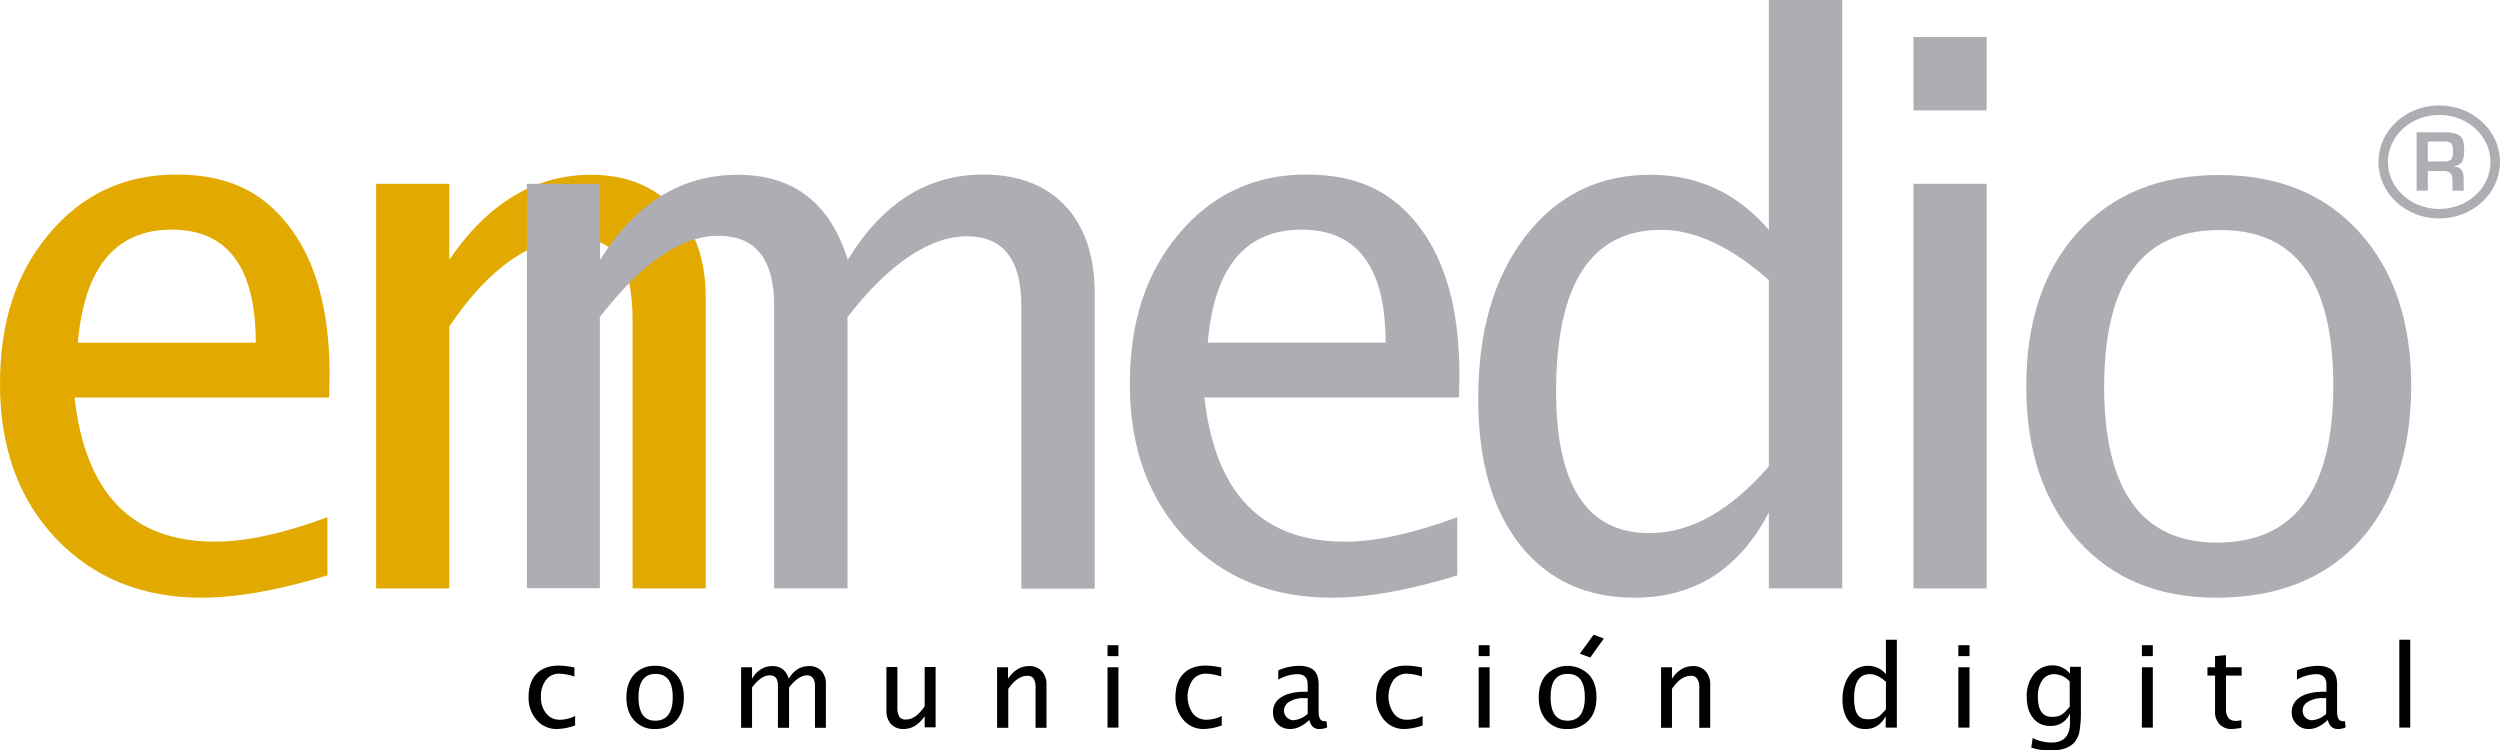 <svg id="Layer_1" data-name="Layer 1" xmlns="http://www.w3.org/2000/svg" viewBox="0 0 1052.8 316"><defs><style>.cls-1,.cls-3{fill:#aeadb3;}.cls-2{fill:#e2a900;}.cls-2,.cls-3,.cls-4{fill-rule:evenodd;}.cls-5{fill:none;stroke:#aeadb3;stroke-miterlimit:10;stroke-width:4px;}</style></defs><path class="cls-1" d="M1066.7,155V130.4h12c3,0,5.1.6,6.3,1.6s1.7,2.9,1.7,5.7a11.6,11.6,0,0,1-.8,5.1,4.9,4.9,0,0,1-3.5,1.8v.2c2.7.2,4.1,1.8,4.1,4.8V155h-4.7v-4.5c0-2.5-1.2-3.8-3.7-3.8h-6.7V155Zm4.6-12.3h6.7a4.9,4.9,0,0,0,3.2-.8,5.4,5.4,0,0,0,.8-3.4c0-1.7-.2-2.9-.7-3.4s-1.4-.8-2.9-.8h-7v8.4Z" transform="translate(-49 -74.7)"/><path class="cls-2" d="M186.9,317c-20.7,6.3-38.3,9.4-53,9.4-25,0-45.5-8.3-61.3-24.9S49,263.1,49,236.5s6.9-47,20.8-63.5,31.8-24.8,53.5-24.8,36.4,7.3,47.6,22,16.9,35.4,16.9,62.4l-.2,9.5H80.4q6.8,60.8,59.3,60.7c12.8,0,28.6-3.4,47.2-10.3ZM81.8,219h74.9q0-47.5-35.3-47.6C97.8,171.4,84.5,187.2,81.8,219Z" transform="translate(-49 -74.7)"/><path class="cls-2" d="M207.4,322.5V152.1h30.8v32q24.4-35.8,59.7-35.8c14.7,0,26.4,4.7,35.2,14.1s13.1,21.9,13.1,37.7V322.5H315.4V210.1c0-12.6-1.9-21.6-5.6-26.9S300,175,291.5,175q-28.2,0-53.3,37.2V322.5Z" transform="translate(-49 -74.7)"/><path class="cls-3" d="M270.9,322.5V152.1h30.8v32q22.5-35.8,57.9-35.8T406,184.1q21.9-35.8,56.9-35.9c15,0,26.6,4.5,34.8,13.3S510,182.6,510,198.6v124H479.1V203.4c0-19.5-7.7-29.2-23-29.2s-32.7,11.3-50.2,34.1V322.5H375V203.4c0-19.6-7.8-29.4-23.5-29.4s-32.2,11.4-49.9,34.2V322.4H270.9Z" transform="translate(-49 -74.7)"/><path class="cls-3" d="M662.7,317q-30.9,9.5-53,9.4-37.5,0-61.3-24.9c-15.8-16.8-23.6-38.4-23.6-65s6.9-47,20.8-63.5,31.8-24.8,53.5-24.8,36.4,7.3,47.6,22,16.9,35.4,16.9,62.4l-.2,9.5H556.2q6.8,60.8,59.3,60.7c12.8,0,28.6-3.4,47.2-10.3ZM557.6,219h74.9q0-47.5-35.3-47.6C573.5,171.4,560.3,187.2,557.6,219Z" transform="translate(-49 -74.7)"/><path class="cls-3" d="M793.9,322.5v-32c-12.5,24-31.4,35.9-56.6,35.9q-30.6,0-48.3-22.4c-11.7-15-17.5-35.4-17.5-61.4,0-28.3,6.6-51.2,19.9-68.4s30.8-25.9,52.5-25.9q30.1,0,50,23.2V74.7h30.9V322.5Zm0-129.8c-15.9-14.1-31.1-21.2-45.3-21.2q-44.2,0-44.3,67.9,0,59.9,39.4,59.8c17.1,0,33.9-9.3,50.2-28.1V192.7Z" transform="translate(-49 -74.7)"/><path class="cls-3" d="M854.8,322.5V152.1h30.8V322.5Zm0-201.3V90.3h30.8v30.9Z" transform="translate(-49 -74.7)"/><path class="cls-3" d="M982.2,326.4q-36.5,0-58.1-24.1c-14.5-16.2-21.8-37.9-21.8-64.9s7.2-49.1,21.8-65,34.3-24,59.3-24,44.6,8,59.1,24,21.9,37.5,21.9,64.7-7.3,49.7-21.9,65.6S1007.7,326.4,982.2,326.4Zm.4-23.2q49,0,49-66.2t-48.3-65.4q-48.1,0-48.2,65.8C935.1,281.2,951,303.2,982.6,303.2Z" transform="translate(-49 -74.7)"/><path class="cls-4" d="M283.5,381.7a10.9,10.9,0,0,1-8.5-3.8,14,14,0,0,1-3.4-9.7c0-4.1,1.1-7.4,3.3-9.7s5.4-3.5,9.4-3.5a32.9,32.9,0,0,1,6.6.8v3.8a22.6,22.6,0,0,0-6.3-1.2,6.8,6.8,0,0,0-5.7,2.7,11,11,0,0,0-2.1,7,10.5,10.5,0,0,0,2.2,7,7,7,0,0,0,5.7,2.7,14.5,14.5,0,0,0,6.5-1.6v4A24.2,24.2,0,0,1,283.5,381.7Z" transform="translate(-49 -74.7)"/><path class="cls-4" d="M324.8,381.7a11.2,11.2,0,0,1-8.7-3.6c-2.2-2.4-3.3-5.6-3.3-9.7s1.1-7.3,3.3-9.7a11.3,11.3,0,0,1,8.8-3.6,11.2,11.2,0,0,1,8.8,3.6c2.2,2.4,3.3,5.6,3.3,9.7s-1.1,7.4-3.3,9.8S328.7,381.7,324.8,381.7Zm.1-3.5c4.9,0,7.4-3.3,7.4-9.9s-2.4-9.8-7.2-9.8-7.2,3.3-7.2,9.8S320.2,378.2,324.9,378.2Z" transform="translate(-49 -74.7)"/><path class="cls-4" d="M361.1,381.1V355.7h4.6v4.8c2.2-3.6,5.1-5.3,8.6-5.3s5.7,1.8,6.9,5.3c2.1-3.6,5-5.3,8.5-5.3a6.9,6.9,0,0,1,5.2,2,8,8,0,0,1,1.9,5.5v18.5h-4.6V363.5c0-2.9-1.2-4.4-3.4-4.4s-4.9,1.7-7.5,5.1v17h-4.7V363.5c0-3-1.1-4.4-3.5-4.4s-4.8,1.7-7.4,5.1v17h-4.6Z" transform="translate(-49 -74.7)"/><path class="cls-4" d="M438.4,381.1v-4.8c-2.5,3.6-5.4,5.4-8.9,5.4a6.9,6.9,0,0,1-5.3-2.1,8,8,0,0,1-1.9-5.7V355.6h4.6v16.8a8.2,8.2,0,0,0,.8,4.1,3.2,3.2,0,0,0,2.8,1.2c2.8,0,5.4-1.9,7.9-5.6V355.6H443V381h-4.6Z" transform="translate(-49 -74.7)"/><path class="cls-4" d="M468.9,381.1V355.7h4.6v4.8c2.5-3.6,5.4-5.3,8.9-5.3a6.9,6.9,0,0,1,5.3,2.1,8.1,8.1,0,0,1,2,5.7v18.2h-4.6V364.5a7.7,7.7,0,0,0-.8-4,3,3,0,0,0-2.7-1.2c-2.8,0-5.5,1.9-8,5.5v16.4h-4.7Z" transform="translate(-49 -74.7)"/><path class="cls-4" d="M515.4,381.1V355.7H520v25.4Zm0-30.1v-4.6H520V351Z" transform="translate(-49 -74.7)"/><path class="cls-4" d="M555.9,381.7a10.9,10.9,0,0,1-8.5-3.8,14,14,0,0,1-3.4-9.7c0-4.1,1.1-7.4,3.3-9.7s5.3-3.5,9.4-3.5a32.9,32.9,0,0,1,6.6.8v3.8a22.6,22.6,0,0,0-6.4-1.2,6.8,6.8,0,0,0-5.7,2.7,12.5,12.5,0,0,0,.1,14,7.1,7.1,0,0,0,5.7,2.7,14.5,14.5,0,0,0,6.5-1.6v4A23.6,23.6,0,0,1,555.9,381.7Z" transform="translate(-49 -74.7)"/><path class="cls-4" d="M600.4,377.9c-2.7,2.5-5.4,3.8-8,3.8a7.3,7.3,0,0,1-5.3-2,6.5,6.5,0,0,1-2-5,7,7,0,0,1,3.5-6.4c2.3-1.5,5.7-2.3,10-2.3h1.1v-3c0-3-1.5-4.4-4.5-4.4a17.1,17.1,0,0,0-7.9,2.3V357a22.6,22.6,0,0,1,8.8-1.9c2.8,0,4.9.7,6.2,1.9s2,3.3,2,6v11.5q0,3.9,2.4,3.9h.9l.3,2.6a7.8,7.8,0,0,1-3.5.7C602.3,381.7,601,380.4,600.4,377.9Zm-.7-2.6v-6.6h-1.6a11,11,0,0,0-6.1,1.5,4.4,4.4,0,0,0-2.3,3.8,4.1,4.1,0,0,0,4,4A10,10,0,0,0,599.7,375.3Z" transform="translate(-49 -74.7)"/><path class="cls-4" d="M640.4,381.7a10.9,10.9,0,0,1-8.5-3.8,14.5,14.5,0,0,1-3.4-9.7c0-4.1,1.1-7.4,3.3-9.7s5.4-3.5,9.4-3.5a32.9,32.9,0,0,1,6.6.8v3.8a22.6,22.6,0,0,0-6.3-1.2,7,7,0,0,0-5.7,2.7,12.5,12.5,0,0,0,.1,14,6.8,6.8,0,0,0,5.7,2.7,14.5,14.5,0,0,0,6.5-1.6v4A25.2,25.2,0,0,1,640.4,381.7Z" transform="translate(-49 -74.7)"/><path class="cls-4" d="M671.7,381.1V355.7h4.6v25.4Zm0-30.1v-4.6h4.6V351Z" transform="translate(-49 -74.7)"/><path class="cls-4" d="M748.5,381.1V355.7h4.6v4.8c2.4-3.6,5.4-5.3,8.9-5.3a6.7,6.7,0,0,1,5.2,2.1,8.1,8.1,0,0,1,2,5.7v18.2h-4.6V364.5a6.7,6.7,0,0,0-.9-4,2.9,2.9,0,0,0-2.7-1.2c-2.8,0-5.5,1.9-7.9,5.5v16.4h-4.6Z" transform="translate(-49 -74.7)"/><path class="cls-4" d="M843.1,381.1v-4.8q-2.9,5.4-8.4,5.4a8.4,8.4,0,0,1-7.2-3.4c-1.7-2.2-2.6-5.3-2.6-9.1s1-7.6,3-10.2a9.4,9.4,0,0,1,7.8-3.9,9.6,9.6,0,0,1,7.5,3.5V344.1h4.6v37Zm0-19.4c-2.4-2.1-4.6-3.1-6.7-3.1-4.4,0-6.6,3.4-6.6,10.1s2,8.9,5.9,8.9,5-1.4,7.5-4.2V361.7Z" transform="translate(-49 -74.7)"/><path class="cls-4" d="M873.7,381.1V355.7h4.7v25.4Zm0-30.1v-4.6h4.7V351Z" transform="translate(-49 -74.7)"/><path class="cls-4" d="M904.4,389.5l.6-4a17.9,17.9,0,0,0,7.9,1.9c5.2,0,7.8-2.8,7.8-8.3v-4a8.5,8.5,0,0,1-8.3,5.3,8.7,8.7,0,0,1-7.2-3.3q-2.7-3.3-2.7-9a14.6,14.6,0,0,1,3-9.5,9.8,9.8,0,0,1,7.9-3.7,9.3,9.3,0,0,1,7.3,3.5v-2.9h4.6V374a47.2,47.2,0,0,1-.6,8.8,9.9,9.9,0,0,1-2.3,4.7c-2,2.1-5.1,3.2-9.4,3.2A22.7,22.7,0,0,1,904.4,389.5Zm16.2-17.2V361.7a8.9,8.9,0,0,0-6.6-3.1,6,6,0,0,0-5,2.6,11.9,11.9,0,0,0-1.8,7c0,5.6,2,8.4,5.9,8.4S918.2,375.1,920.6,372.3Z" transform="translate(-49 -74.7)"/><path class="cls-4" d="M951,381.1V355.7h4.6v25.4Zm0-30.1v-4.6h4.6V351Z" transform="translate(-49 -74.7)"/><path class="cls-4" d="M989.1,381.7a6.9,6.9,0,0,1-5.4-2,7.6,7.6,0,0,1-1.9-5.6V359.2h-3.2v-3.5h3.2V351l4.6-.4v5.1H993v3.5h-6.6v14.1c0,3.3,1.4,5,4.3,5l2.2-.3v3.2A33.3,33.3,0,0,1,989.1,381.7Z" transform="translate(-49 -74.7)"/><path class="cls-4" d="M1029.3,377.9c-2.7,2.5-5.4,3.8-7.9,3.8a6.9,6.9,0,0,1-5.2-2,6.6,6.6,0,0,1-2.1-5,7.2,7.2,0,0,1,3.5-6.4c2.3-1.5,5.7-2.3,10-2.3h1.1v-3c0-3-1.5-4.4-4.5-4.4a17.5,17.5,0,0,0-7.9,2.3V357a22.5,22.5,0,0,1,8.7-1.9c2.9,0,4.9.7,6.2,1.9s2,3.3,2,6v11.5q0,3.9,2.4,3.9h.9l.3,2.6a7.4,7.4,0,0,1-3.4.7C1031.3,381.7,1029.9,380.4,1029.3,377.9Zm-.7-2.6v-6.6h-1.5a11.3,11.3,0,0,0-6.1,1.5,4.2,4.2,0,0,0-2.3,3.8,3.9,3.9,0,0,0,1.1,2.8,3.8,3.8,0,0,0,2.8,1.2A9.5,9.5,0,0,0,1028.6,375.3Z" transform="translate(-49 -74.7)"/><rect x="1010.4" y="269.4" width="4.6" height="37"/><path class="cls-4" d="M718,358.7a12.7,12.7,0,0,0-17.7,0c-2.2,2.4-3.3,5.6-3.3,9.7s1.1,7.3,3.3,9.7a11,11,0,0,0,8.7,3.6,11.8,11.8,0,0,0,9-3.6c2.2-2.4,3.3-5.6,3.3-9.8S720.2,361,718,358.7Zm-8.9,19.5c-4.7,0-7.1-3.3-7.1-9.9s2.3-9.8,7.2-9.8,7.2,3.3,7.2,9.8S714,378.2,709.1,378.2Z" transform="translate(-49 -74.7)"/><polygon class="cls-4" points="675.4 268.9 669.7 276.9 665.3 275.3 671.1 267.3 675.4 268.9"/><ellipse class="cls-5" cx="1027.2" cy="68.2" rx="23.6" ry="21.8"/></svg>